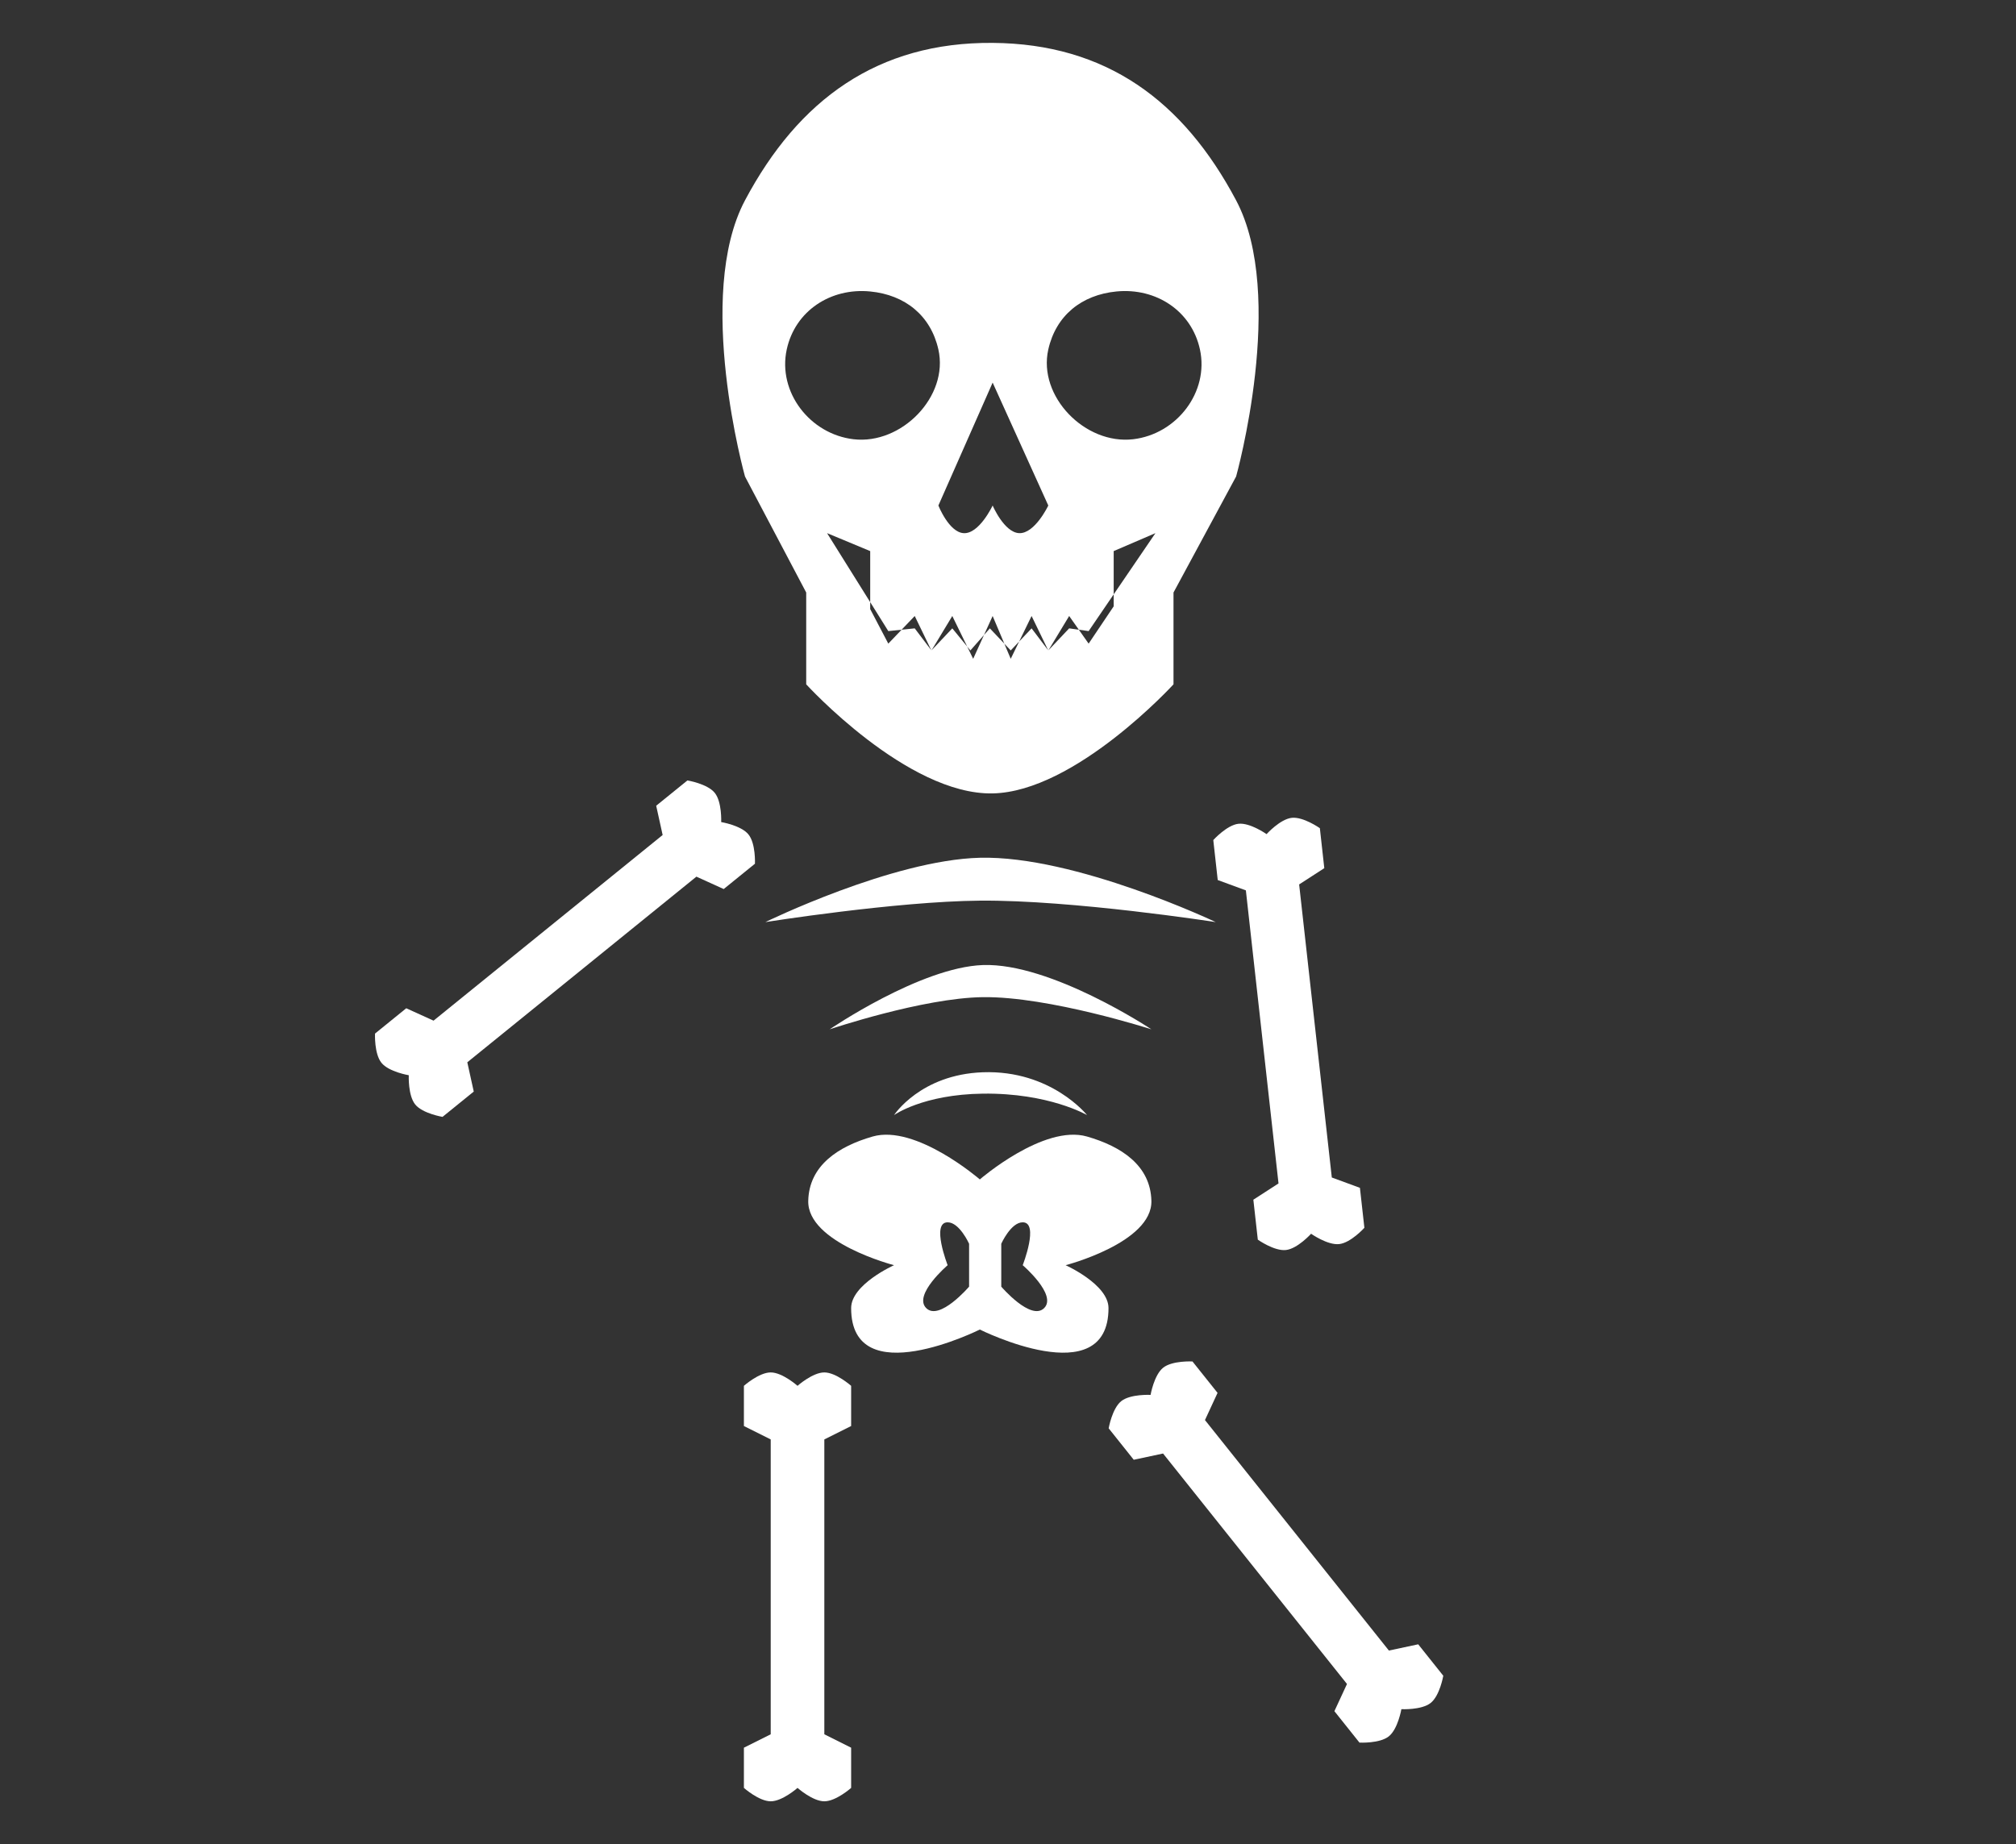 <svg width="94" height="86" viewBox="0 0 94 86" fill="none" xmlns="http://www.w3.org/2000/svg">
<rect x="0" y="0" width="94" height="86" fill="#333333" stroke="none"/>
<path fill-rule="evenodd" clip-rule="evenodd" d="M46.284 2C51.575 2.041 55.17 4.695 57.636 9.342C59.998 13.792 57.636 22.221 57.636 22.221L54.717 27.631V31.912C54.717 31.912 50.137 36.923 46.284 36.999C42.3 37.078 37.591 31.912 37.591 31.912V27.631L34.737 22.221C34.737 22.221 32.373 13.791 34.737 9.342C37.236 4.64 40.929 1.959 46.284 2ZM48.879 23.574L46.284 17.842L43.754 23.574C43.754 23.574 44.242 24.81 44.922 24.862C45.654 24.918 46.284 23.574 46.284 23.574C46.284 23.574 46.819 24.827 47.517 24.862C48.25 24.898 48.879 23.574 48.879 23.574ZM40.575 13.592C42.203 13.751 43.397 14.713 43.754 16.297C44.247 18.485 42.039 20.746 39.797 20.483C37.764 20.244 36.252 18.283 36.683 16.297C37.074 14.496 38.729 13.412 40.575 13.592ZM52.057 13.592C50.43 13.751 49.236 14.713 48.879 16.297C48.386 18.485 50.593 20.746 52.836 20.483C54.869 20.244 56.381 18.283 55.95 16.297C55.559 14.496 53.904 13.412 52.057 13.592ZM51.928 25.699L53.874 24.862L50.76 29.43L49.852 29.302L48.879 30.332L48.1 29.302L47.127 30.332L46.154 29.302L45.246 30.332L44.403 29.302L43.43 30.332L42.651 29.302L41.419 29.43L38.564 24.862L40.575 25.699V28.404L41.419 30.014L42.651 28.726L43.43 30.336L44.403 28.726L45.376 30.722L46.284 28.726L47.127 30.722L48.1 28.726L48.879 30.336L49.852 28.726L50.76 30.014L51.928 28.275V25.699Z" fill="white"/>
<path d="M45.686 40C50.137 39.888 56.686 43 56.686 43C56.686 43 49.999 41.961 45.686 42C41.762 42.035 35.686 43 35.686 43C35.686 43 41.61 40.103 45.686 40Z" fill="white"/>
<path d="M45.829 45.003C49.008 44.891 53.686 48 53.686 48C53.686 48 48.91 46.461 45.829 46.5C43.026 46.535 38.686 48 38.686 48C38.686 48 42.918 45.106 45.829 45.003Z" fill="white"/>
<path d="M45.829 50.003C49.008 49.891 50.686 52 50.686 52C50.686 52 48.91 50.961 45.829 51C43.026 51.035 41.686 52 41.686 52C41.686 52 42.918 50.106 45.829 50.003Z" fill="white"/>
<path d="M20.215 47.596L30.897 38.939L30.596 37.574L32.053 36.394C32.053 36.394 32.981 36.547 33.325 36.971C33.669 37.395 33.627 38.336 33.627 38.336C33.627 38.336 34.556 38.489 34.899 38.913C35.243 39.337 35.201 40.278 35.201 40.278L33.744 41.459L32.471 40.881L21.789 49.538L22.09 50.903L20.634 52.083C20.634 52.083 19.705 51.93 19.361 51.506C19.017 51.082 19.06 50.141 19.06 50.141C19.06 50.141 18.131 49.987 17.787 49.563C17.443 49.139 17.486 48.199 17.486 48.199L18.942 47.018L20.215 47.596Z" fill="white"/>
<path d="M35.936 80.875V67.125L34.686 66.5V64.625C34.686 64.625 35.39 64 35.936 64C36.482 64 37.186 64.625 37.186 64.625C37.186 64.625 37.89 64 38.436 64C38.982 64 39.686 64.625 39.686 64.625V66.5L38.436 67.125V80.875L39.686 81.5V83.375C39.686 83.375 38.982 84 38.436 84C37.89 84 37.186 83.375 37.186 83.375C37.186 83.375 36.482 84 35.936 84C35.39 84 34.686 83.375 34.686 83.375V81.5L35.936 80.875Z" fill="white"/>
<path d="M62.806 78.529L54.23 67.782L52.863 68.073L51.694 66.607C51.694 66.607 51.854 65.679 52.281 65.339C52.707 64.999 53.648 65.048 53.648 65.048C53.648 65.048 53.808 64.12 54.235 63.78C54.661 63.439 55.602 63.489 55.602 63.489L56.771 64.954L56.184 66.222L64.76 76.97L66.127 76.679L67.296 78.145C67.296 78.145 67.136 79.072 66.709 79.413C66.282 79.753 65.342 79.704 65.342 79.704C65.342 79.704 65.182 80.632 64.755 80.972C64.328 81.312 63.388 81.263 63.388 81.263L62.219 79.797L62.806 78.529Z" fill="white"/>
<path d="M62.098 54.91L60.575 41.244L61.748 40.485L61.541 38.621C61.541 38.621 60.772 38.078 60.229 38.138C59.687 38.199 59.056 38.898 59.056 38.898C59.056 38.898 58.287 38.355 57.745 38.415C57.202 38.476 56.572 39.175 56.572 39.175L56.779 41.038L58.091 41.521L59.613 55.187L58.44 55.946L58.648 57.809C58.648 57.809 59.417 58.353 59.959 58.292C60.502 58.232 61.132 57.533 61.132 57.533C61.132 57.533 61.901 58.076 62.444 58.015C62.986 57.955 63.617 57.256 63.617 57.256L63.409 55.392L62.098 54.91Z" fill="white"/>
<path fill-rule="evenodd" clip-rule="evenodd" d="M45.686 55C45.686 55 48.665 52.418 50.686 53C52.278 53.459 53.647 54.344 53.686 56C53.731 57.952 49.686 59 49.686 59C49.686 59 51.686 59.895 51.686 61C51.686 65 45.686 62 45.686 62C45.686 62 39.686 65 39.686 61C39.686 59.895 41.686 59 41.686 59C41.686 59 37.64 57.952 37.686 56C37.724 54.344 39.094 53.459 40.686 53C42.707 52.418 45.686 55 45.686 55ZM47.686 57C47.133 57 46.686 58 46.686 58V60C46.686 60 48.068 61.617 48.686 61C49.303 60.383 47.686 59 47.686 59C47.686 59 48.467 57 47.686 57ZM44.186 57C44.738 57 45.186 58 45.186 58V60C45.186 60 43.803 61.617 43.186 61C42.568 60.383 44.186 59 44.186 59C44.186 59 43.405 57 44.186 57Z" fill="white"/>
</svg>
